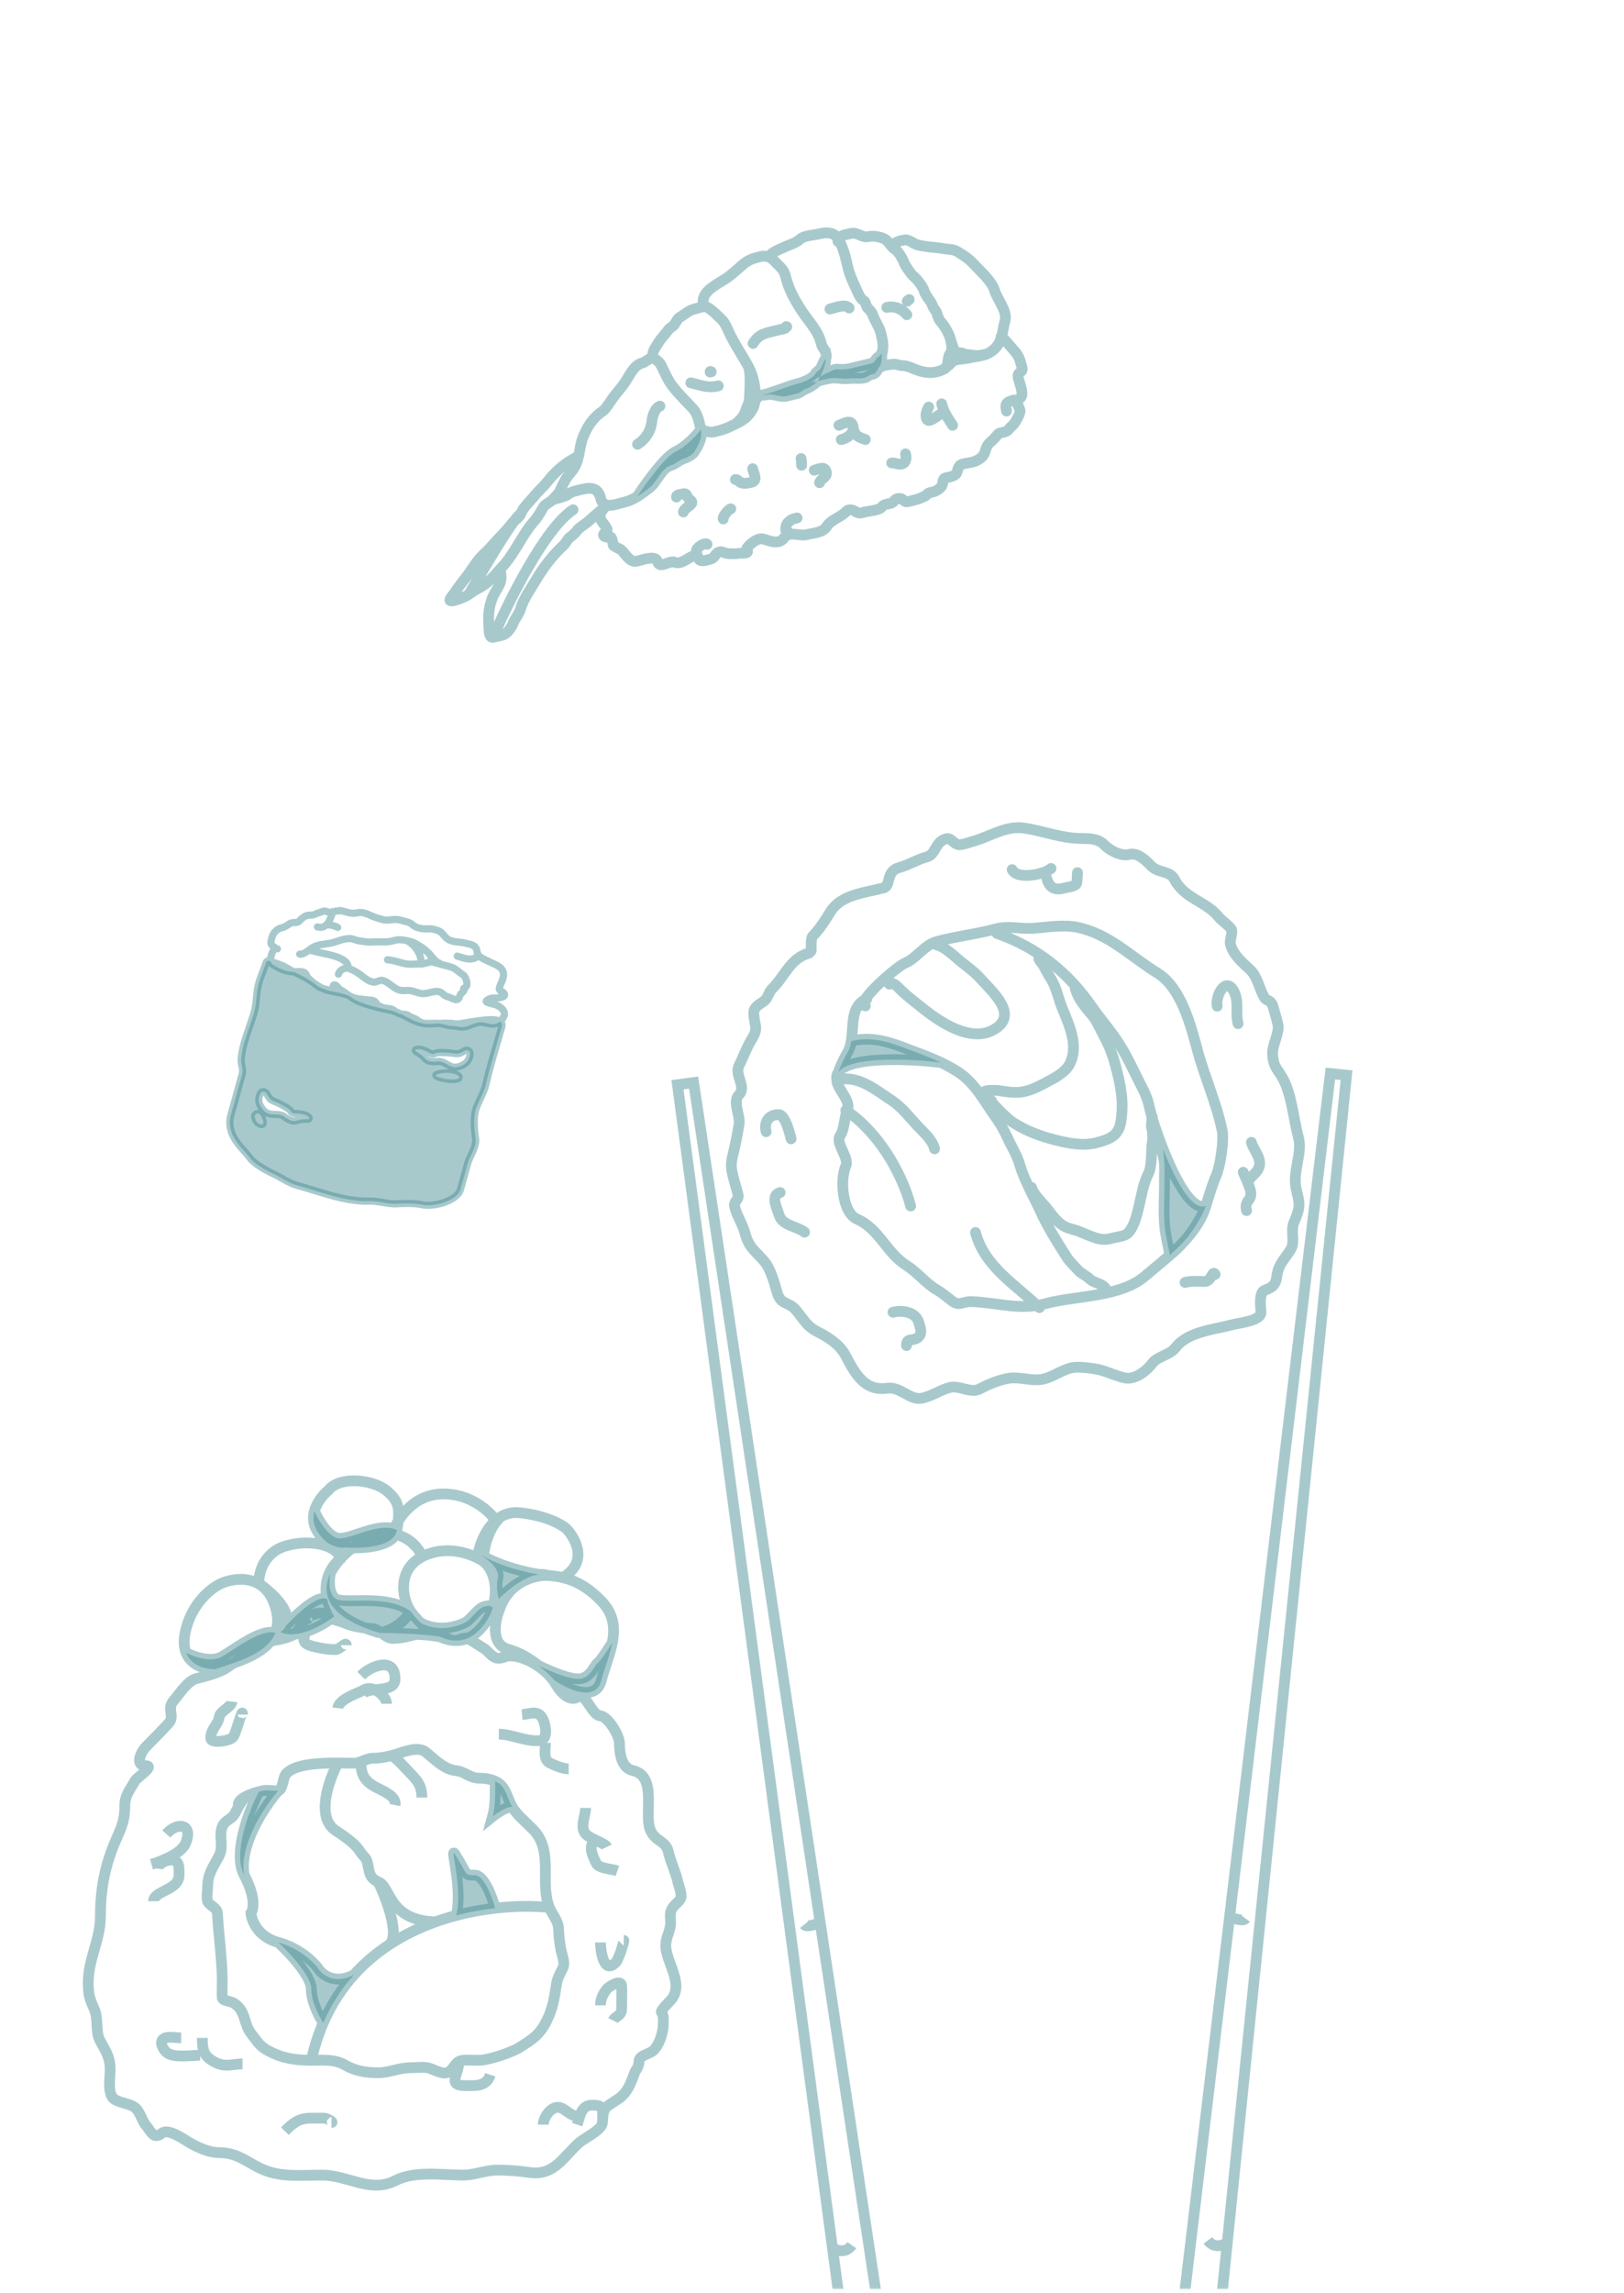 <svg width="452" height="638" viewBox="0 0 452 638" fill="none" xmlns="http://www.w3.org/2000/svg">
<g clip-path="url(#clip0_2_5)">
<mask id="mask0_2_5" style="mask-type:luminance" maskUnits="userSpaceOnUse" x="0" y="0" width="452" height="638">
<path d="M451.558 0.04H0.558V637.04H451.558V0.04Z" fill="white"/>
</mask>
<g mask="url(#mask0_2_5)">
<path d="M142.57 502.817C140.982 499.973 140.824 497.006 137.822 495.64C137.822 498.879 137.93 502.55 137.122 505.446C138.31 504.487 141.063 502.618 142.57 502.817Z" fill="#418A91" fill-opacity="0.46"/>
<path d="M137.822 530.963C136.998 527.902 134.714 521.781 132.177 521.781C129.005 521.781 130.361 521.781 126.593 515.889C125.128 513.598 128.87 525.45 126.971 532.988C130.671 532.015 134.333 531.362 137.822 530.963Z" fill="#418A91" fill-opacity="0.46"/>
<path d="M77.46 498.264C76.03 498.436 74.462 497.981 73.052 498.302C72.782 498.364 72.433 498.449 72.034 498.556C69.322 503.769 64.71 515.711 67.965 521.781C66.458 513.365 73.667 502.596 77.46 498.264Z" fill="#418A91" fill-opacity="0.46"/>
<path d="M88.435 547.582C87.158 545.858 83.175 542.028 77.46 540.494C80.525 543.311 86.654 549.851 86.654 553.473C86.654 557.095 88.874 561.243 89.984 562.864C92.227 557.683 95.131 553.276 98.486 549.542C93.06 552.327 89.525 549.396 88.435 547.582Z" fill="#418A91" fill-opacity="0.46"/>
<path d="M134.036 452.879C135.662 450.981 136.646 449.122 137.154 447.352C136.605 446.848 136.142 446.581 134.481 447.145C133.222 447.573 131.157 450.272 130.007 451.183C127.858 452.478 122.263 454.369 117.08 451.568C118.674 453.12 120.597 454.591 122.671 455.519C126.312 457.148 130.42 457.102 134.036 452.879Z" fill="#418A91" fill-opacity="0.46"/>
<path d="M117.08 451.568C115.966 450.483 115.012 449.358 114.279 448.352C113.409 449.974 110.469 453.449 105.676 454.369C110.093 454.427 119.675 454.737 122.671 455.519C120.597 454.591 118.674 453.12 117.08 451.568Z" fill="#418A91" fill-opacity="0.46"/>
<path d="M105.676 454.369C110.469 453.449 113.409 449.974 114.279 448.352C108.134 443.825 97.611 446.087 94.154 445.167C91.389 444.431 91.518 439.952 91.928 437.805C89.215 443.498 91.18 450.136 105.676 454.369Z" fill="#418A91" fill-opacity="0.46"/>
<path d="M51.787 459.89C53.237 463.562 57.321 464.546 59.818 464.491C66.043 462.419 74.344 460.218 76.639 454.35C72.491 453.18 65.347 458.97 61.66 461.04C58.711 462.696 53.849 460.963 51.787 459.89Z" fill="#418A91" fill-opacity="0.46"/>
<path d="M78.022 454.139C82.816 456.347 90.005 452.145 93.001 449.768C91.985 448.051 91.359 446.436 91.026 444.937C88.555 443.669 83.028 448.675 79.535 452.441C79.184 453.217 78.612 453.785 78.022 454.139Z" fill="#418A91" fill-opacity="0.46"/>
<path d="M88.128 425.76C90.709 430.361 94.58 430.898 96.193 430.591C100.648 430.974 109.743 430.545 110.481 425.76C105.872 423.459 98.728 427.831 94.81 428.061C91.676 428.245 88.636 423.076 87.508 420.469C87.062 422.123 87.111 423.947 88.128 425.76Z" fill="#418A91" fill-opacity="0.46"/>
<path d="M154.388 467.605C158.045 470.118 165.753 473.652 167.325 467.682C168.253 464.161 169.751 460.581 170.426 457.077C169.381 458.766 167.098 462.265 166.321 462.759C165.348 463.376 164.339 467.451 160.433 467.149C157.308 466.907 152.081 464.565 149.858 463.424C151.839 464.971 153.458 466.559 154.388 467.605Z" fill="#418A91" fill-opacity="0.46"/>
<path d="M133.603 432.571C135.749 433.885 139.107 436.581 138.584 438.925C138.017 441.466 138.499 443.995 138.811 444.942C141.113 442.558 146.08 438.471 150.167 438.109C146.032 437.482 139.314 435.857 133.603 432.571Z" fill="#418A91" fill-opacity="0.46"/>
<path d="M86.277 450.335C86.012 450.335 85.773 450.378 85.555 450.455M85.555 450.455C84.002 451.007 83.503 453.323 82.208 454.503C80.991 455.61 77.076 456.399 75.425 456.587C70.022 457.202 66.102 462.837 61.522 464.922C59.547 465.821 56.871 466.559 54.739 467.045C52.256 467.61 49.845 471.473 48.296 473.258C46.315 475.541 48.754 477.542 46.94 479.509C44.835 481.792 42.587 484.044 40.534 486.147C39.088 487.628 37.569 491.318 40.497 491.318C43.29 491.318 38.064 494.622 37.595 495.486C36.291 497.89 34.732 499.508 34.732 502.432C34.732 506.422 33.946 508.193 32.371 511.74L32.358 511.771C29.271 518.725 27.949 525.557 27.949 533.149C27.949 539.818 24.558 545.077 24.558 551.711C24.558 555.396 25.041 556.348 26.254 559.082C27.448 561.773 26.502 565.217 27.799 567.726C29.287 570.606 30.662 572.183 30.662 575.907C30.662 578.08 29.859 582.561 31.68 584.011C33.024 585.082 35.525 585.235 37.105 586.134C39.018 587.222 39.351 589.98 40.685 591.498C41.96 592.949 42.736 595.482 45.056 593.582C46.834 592.125 51.307 595.366 52.742 596.206C54.984 597.517 58.264 598.984 60.843 598.984C65.725 598.984 67.862 601.015 72.034 603.152C77.614 606.009 83.324 605.236 89.63 605.236C96.784 605.236 103.068 610.336 110.014 606.779C115.501 603.97 122.979 605.236 128.967 605.236C132.137 605.236 135.14 603.847 138.462 603.847C141.595 603.847 144.33 604.066 147.317 604.503C154.102 605.495 156.603 600.443 161.032 596.36C162.509 594.999 167.551 592.724 167.664 590.649C167.901 586.28 168.226 586.57 172.034 584.088C174.459 582.509 175.508 579.881 176.481 577.142C176.996 575.69 177.837 575.314 177.837 573.631C177.837 571.866 180.841 571.596 181.906 570.505C183.703 568.664 184.619 565.389 184.619 562.864C184.619 561.662 184.732 560.868 184.092 559.931C183.744 559.422 186.559 556.787 186.955 556.265C190.395 551.736 185.193 545.796 185.298 541.176C185.346 539.034 186.577 537.271 186.654 535.233C186.695 534.14 186.363 532.625 186.805 531.606C187.423 530.182 188.353 529.753 189.216 528.673C190.143 527.513 188.921 524.861 188.651 523.618C188.045 520.825 186.623 518.093 186.013 515.282C185.35 512.222 182.525 512.508 181.077 509.378C179.027 504.944 183.168 494.268 176.142 492.668C172.904 491.932 172.411 487.777 172.411 485.066C172.411 482.872 169.216 477.552 166.985 477.425C164.879 477.306 162.667 470.683 161.032 472.023C158.744 473.898 155.914 470.818 154.777 468.781C152.446 464.603 146.416 460.754 141.891 460.754C140.491 460.754 139.399 461.8 137.972 461.295C136.661 460.83 135.677 459.225 134.431 458.516C133.056 457.734 131.816 456.752 130.361 456.046C128.936 455.355 127.861 456.51 126.593 456.51C124.679 456.51 123.175 454.503 121.168 454.503C119.871 454.503 118.381 454.303 117.098 454.541C114.366 455.05 112.154 455.892 109.336 455.892C107.128 455.892 105.579 453.114 103.232 453.114C101.466 453.114 97.936 452.521 96.186 451.724C94.404 450.913 92.004 450.721 90.648 449.332C89.471 448.126 86.125 449.428 85.555 450.455ZM85.555 450.455C85.439 450.666 85.439 450.866 85.599 451.03M67.965 500.348C67.406 500.992 66.883 501.846 66.399 502.713M66.399 502.713C65.989 503.447 65.606 504.19 65.252 504.824C64.514 506.148 62.753 506.47 62.012 507.989C60.637 510.805 62.523 513.576 60.844 516.671C59.267 519.579 57.792 521.556 57.792 525.007C57.792 525.986 57.337 528.592 57.943 529.367C58.682 530.315 60.436 531.03 60.505 532.3C60.842 538.525 61.861 545.394 61.861 551.402C61.861 552.899 61.775 554.424 61.861 555.917C61.906 556.698 64.237 556.889 64.951 557.307C68.484 559.374 67.757 563.117 69.849 565.797C72.214 568.823 72.388 569.662 76.104 571.354C79.48 572.89 82.846 573.283 86.654 573.283M66.399 502.713C66.448 502.848 66.517 502.986 66.609 503.126M66.399 502.713C65.635 500.626 69.682 499.193 72.034 498.556M86.654 573.283C90.116 573.283 93.148 572.916 96.149 574.672C98.938 576.304 102.095 576.756 105.267 576.756C108.361 576.756 110.931 575.367 114.235 575.367C115.762 575.367 117.673 575.065 119.171 575.405C120.61 575.733 123.098 577.361 124.597 576.679C126.541 575.794 126.485 573.426 129.005 573.283C130.651 573.189 131.767 573.283 133.414 573.283C135.938 573.283 142.435 571.082 144.454 569.81C148.205 567.446 150.219 566.259 152.216 562.169C153.809 558.905 154.311 556.061 154.816 552.444C155.083 550.524 155.864 549.217 156.662 547.582C157.38 546.112 156.352 543.848 156.097 542.411C155.74 540.402 155.534 538.781 155.456 536.622C155.379 534.483 153.62 532.615 152.894 530.757M86.654 573.283C87.483 569.504 88.609 566.038 89.984 562.864M72.034 498.556C72.433 498.449 72.782 498.364 73.052 498.302C74.462 497.981 76.03 498.436 77.46 498.264M72.034 498.556C69.322 503.769 64.71 515.711 67.965 521.781M152.894 530.757C150.116 523.643 154.25 515.089 148.335 509.03M152.894 530.757C148.72 530.339 143.501 530.314 137.822 530.963M89.984 562.864C88.874 561.243 86.654 557.095 86.654 553.473C86.654 549.851 80.525 543.311 77.46 540.494M89.984 562.864C92.227 557.683 95.131 553.276 98.486 549.542M148.335 509.03C146.753 507.411 143.685 504.816 142.57 502.817M148.335 509.03C151.15 511.914 151.689 515.363 151.78 518.952M137.822 530.963C136.998 527.902 134.714 521.781 132.177 521.781C129.005 521.781 130.361 521.781 126.593 515.889C125.128 513.598 128.87 525.45 126.971 532.988M137.822 530.963C134.333 531.362 130.671 532.015 126.971 532.988M142.57 502.817C140.982 499.973 140.824 497.006 137.822 495.64M142.57 502.817C141.063 502.618 138.31 504.487 137.122 505.446C137.93 502.55 137.822 498.879 137.822 495.64M137.822 495.64C136.429 495.006 134.94 494.791 133.414 494.791C130.68 494.791 129.412 492.957 126.971 492.707C123.584 492.36 121.072 489.59 118.493 487.536C116.031 485.575 111.456 487.941 108.998 488.501L108.922 488.518C107.177 488.915 105.777 489.234 103.911 489.234C101.88 489.234 100.428 490.623 98.486 490.623C97.384 490.623 95.813 490.576 94.034 490.569M94.034 490.569C88.795 490.548 81.743 490.871 79.495 493.749C78.795 494.645 78.66 498.119 77.46 498.264M94.034 490.569C91.499 495.32 87.833 505.734 93.445 509.378C100.461 513.933 99.57 514.882 101.401 516.671C103.232 518.461 101.613 522.229 105.267 523.618M77.46 498.264C73.667 502.596 66.458 513.365 67.965 521.781M67.965 521.781C71.22 527.85 70.578 531.323 69.849 532.3C70.005 534.393 71.745 538.961 77.46 540.494M100.461 490.473C100.461 493.653 101.416 495.493 104.191 497.072C106.389 498.323 110.462 499.689 109.956 502.281M108.599 488.389C109.853 488.549 112.763 491.959 113.686 492.904L113.691 492.909C116.081 495.357 117.416 496.724 117.416 500.198M85.783 452.36C85.613 453.751 84.604 454.442 84.604 456.284C84.604 457.735 87.304 458.173 88.435 458.43C90.173 458.826 91.591 459 93.445 459C94.504 459 96.392 456.709 96.392 457.793M100.517 466.244C103.175 463.522 109.947 460.838 109.947 467.15C109.947 471.139 103.715 469.292 101.106 471.073M94.034 475.299C94.311 472.745 99.576 471.206 101.401 470.168C103.828 468.787 107.59 471.958 107.59 474.091M64.563 473.488C64.374 475.038 61.216 476.164 61.027 477.714C60.763 479.878 58.524 481.229 58.669 483.75C58.753 485.218 64.337 484.479 65.022 483.147C66.015 481.214 67.51 474.926 67.51 477.11M46.291 510.311C49.379 506.798 53.981 507.532 51.596 513.028C50.111 516.449 42.165 518.763 42.165 518.763M43.934 519.97C44.108 518.368 46.437 517.555 47.765 517.555C50.132 517.555 49.828 520.083 49.828 521.781C49.828 526.014 42.755 526.09 42.755 529.025M50.417 567.056C49.172 567.056 46.812 566.588 45.702 567.19C44.017 568.103 45.551 570.433 46.423 571.147C48.336 572.715 53.349 571.885 55.722 571.885M56.312 567.056C56.312 570.567 56.701 572.218 59.849 573.83C62.847 575.366 64.459 574.3 67.511 574.3M79.299 593.013C81.414 590.847 83.193 589.391 86.372 589.391H90.203C91.034 589.391 92.977 590.598 92.266 590.598M127.63 574.3C127.63 577.145 124.462 580.337 129.399 580.337C132.261 580.337 135.363 580.725 136.472 577.318M167.711 589.995C167.711 586.73 168.205 585.769 164.764 585.769C161.821 585.769 161.448 588.713 160.638 591.202M160.638 588.788C158.511 588.788 157.319 586.493 155.333 586.373C153.317 586.252 151.207 589.193 151.207 591.202M167.122 558.001C167.122 556.22 167.873 554.776 168.89 553.473C169.388 552.836 172.9 550.556 173.016 552.568C173.136 554.663 173.016 556.808 173.016 558.906C173.016 561.073 171.336 560.839 170.658 562.226M167.122 540.494C167.122 542.136 167.832 549.694 171.379 546.061C172.235 545.185 173.863 539.891 173.605 539.891M145.313 477.11C147.869 476.872 149.914 475.638 151.208 478.619C151.868 480.142 152.69 484.203 150.029 484.354C146.044 484.581 142.422 482.543 138.83 482.543M151.798 484.958C151.798 486.822 151.132 489.58 152.976 490.525C154.417 491.262 156.667 492.201 158.281 492.201M162.995 503.067C162.995 505.12 161.321 508.497 162.995 510.311C164.288 511.713 168.335 512.798 168.889 513.933M165.352 512.122C163.624 514.335 165.173 516.689 165.942 518.461C166.557 519.879 170.425 520.092 171.836 520.574M105.267 523.618C108.922 525.007 107.904 534.33 121.168 534.782M105.267 523.618C107.607 528.484 111.477 538.809 108.239 541.176M121.168 534.782C116.733 536.368 112.346 538.462 108.239 541.176M121.168 534.782C123.099 534.091 125.04 533.496 126.971 532.988M108.239 541.176C104.736 543.491 101.436 546.256 98.486 549.542M77.46 540.494C83.175 542.028 87.158 545.858 88.435 547.582C89.525 549.396 93.06 552.327 98.486 549.542M114.279 448.352C111.789 444.698 110.608 436.67 117.538 433.145M114.279 448.352C115.012 449.358 115.966 450.483 117.08 451.568M114.279 448.352C113.409 449.974 110.469 453.449 105.676 454.369M114.279 448.352C108.134 443.825 97.611 446.087 94.154 445.167C91.389 444.431 91.518 439.952 91.928 437.805M117.538 433.145C124.469 429.62 131.76 432.552 134.54 434.459M117.538 433.145C116.689 431.02 113.96 427.369 109.133 426.843M117.08 451.568C122.263 454.369 127.858 452.478 130.007 451.183C131.157 450.272 133.222 447.573 134.481 447.145C136.142 446.581 136.605 446.848 137.154 447.352M117.08 451.568C118.674 453.12 120.597 454.591 122.671 455.519M105.676 454.369C110.093 454.427 119.675 454.737 122.671 455.519M105.676 454.369C91.18 450.136 89.215 443.498 91.928 437.805M91.928 437.805C94.523 432.361 101.395 427.78 105.676 426.993C106.93 426.763 108.081 426.729 109.133 426.843M134.54 434.459C137.229 436.566 138.869 441.375 137.154 447.352M134.54 434.459C134.54 429.022 136.96 424.762 138.17 423.312C136.403 420.628 130.829 415.353 122.671 415.721C114.512 416.089 110.246 423.289 109.133 426.843M137.154 447.352C136.646 449.122 135.662 450.981 134.036 452.879C130.42 457.102 126.312 457.148 122.671 455.519M51.787 459.89C53.237 463.562 57.321 464.546 59.818 464.491C66.043 462.419 74.344 460.218 76.639 454.35M51.787 459.89C51.229 458.478 51.061 456.669 51.522 454.369C53.181 446.087 58.972 441.716 61.66 440.566C65.501 438.894 73.874 437.87 76.639 447.145C77.502 450.039 77.403 452.398 76.639 454.35M51.787 459.89C53.849 460.963 58.711 462.696 61.66 461.04C65.347 458.97 72.491 453.18 76.639 454.35M78.022 454.139C82.816 456.347 90.005 452.145 93.001 449.768C91.985 448.051 91.358 446.436 91.026 444.937M78.022 454.139C78.612 453.785 79.184 453.217 79.535 452.441M78.022 454.139C78.459 453.626 78.971 453.05 79.535 452.441M91.026 444.937C89.789 439.364 92.617 435.405 94.614 433.894C94.614 430.444 87.009 427.913 79.404 430.214C73.32 432.054 71.953 437.882 72.03 440.566C79.708 446.178 80.554 450.187 79.535 452.441M91.026 444.937C88.555 443.669 83.028 448.675 79.535 452.441M110.481 425.76C109.743 430.545 100.648 430.974 96.193 430.591C94.58 430.898 90.709 430.361 88.128 425.76C87.111 423.947 87.062 422.123 87.508 420.469M110.481 425.76C111.402 419.779 111.172 417.708 107.485 414.718C103.798 411.727 94.58 410.611 91.354 414.718C90.05 415.787 88.194 417.926 87.508 420.469M110.481 425.76C105.872 423.459 98.728 427.831 94.81 428.061C91.676 428.245 88.636 423.076 87.508 420.469M152.495 438.385C150.22 438.209 142.032 439.192 139.058 447.729C137.73 450.934 136.391 457.676 141.65 459.005C144.53 459.733 147.46 461.55 149.858 463.424M152.495 438.385C153.54 438.466 154.951 438.575 156.61 438.971M152.495 438.385C151.773 438.113 150.988 438.036 150.167 438.109M152.495 438.385C151.871 438.337 151.082 438.247 150.167 438.109M149.858 463.424C151.839 464.971 153.458 466.559 154.388 467.605C158.045 470.118 165.753 473.652 167.325 467.682C168.253 464.161 169.751 460.581 170.426 457.077M149.858 463.424C152.081 464.565 157.308 466.907 160.433 467.149C164.339 467.451 165.348 463.376 166.321 462.759C167.098 462.265 169.381 458.766 170.426 457.077M156.61 438.971C159.689 439.705 163.619 441.426 167.638 445.786C170.903 449.329 171.18 453.156 170.426 457.077M156.61 438.971C163.778 434.755 160.298 428.169 157.662 425.403C156.367 424.226 151.942 421.684 144.604 420.932C137.267 420.18 133.872 428.178 133.091 432.271M150.167 438.109C146.08 438.471 141.113 442.558 138.811 444.942C138.499 443.995 138.017 441.466 138.584 438.925C139.107 436.581 135.749 433.885 133.603 432.571M150.167 438.109C146.032 437.482 139.314 435.857 133.603 432.571M133.091 432.271C133.261 432.372 133.431 432.472 133.603 432.571M133.091 432.271C133.251 432.36 133.423 432.461 133.603 432.571" stroke="#418A91" stroke-opacity="0.46" stroke-width="3"/>
<path d="M236.932 289.718C236.755 290.82 236.472 291.846 235.969 292.717C235.184 294.076 233.976 296.36 233.339 298.36C236.41 293.88 253.223 294.567 261.961 295.683C258.421 293.996 254.66 292.695 251.014 291.314C246.397 289.566 241.718 288.436 236.932 289.718Z" fill="#418A91" fill-opacity="0.46"/>
<path d="M325.623 349.233C327.086 347.928 328.516 346.564 329.83 345.122C332.992 341.388 334.951 337.44 335.662 335.485C331.843 337.268 327.11 328.33 323.738 319.825L323.967 322.785C324.269 324.635 324.075 326.681 324.094 328.555C324.136 332.803 323.795 337.019 324.178 341.291C324.399 343.756 325.623 349.233 325.623 349.233Z" fill="#418A91" fill-opacity="0.46"/>
<path d="M225.198 265.212C225.136 265.228 225.075 265.245 225.014 265.263M225.014 265.263C224.77 265.333 224.534 265.411 224.307 265.496M225.014 265.263C225.455 265.051 225.892 264.693 225.813 264.147C225.708 263.432 225.724 260.93 226.22 260.439C228.135 258.542 229.68 256.069 231.124 253.727C234.131 248.849 240.797 248.436 245.989 247.044C247.985 246.51 246.472 242.416 250.325 241.384C252.921 240.688 255.302 239.151 258.08 238.406C260.445 237.772 260.308 234.013 263.481 233.36C264.781 233.092 265.569 235.11 267.083 235.044C268.319 234.991 269.684 234.397 270.876 234.078C275.523 232.833 279.919 229.605 285.207 230.438C290.898 231.334 295.212 233.221 300.783 233.312C302.984 233.348 305.624 233.228 307.363 235.098C308.748 236.587 312.075 238.334 314.182 237.77C316.609 237.119 318.751 239.28 320.401 240.944L320.446 240.99C322.44 243 325.573 242.174 326.895 244.71C329.679 250.049 335.608 250.81 339.056 254.998C340.215 256.406 341.584 257.113 342.629 258.439C343.3 259.292 342.209 261.485 342.44 262.589C343.069 265.592 345.852 267.867 348 269.897C350.018 271.803 350.482 275.184 351.901 277.549C352.647 278.793 353.747 277.905 354.434 280.469C354.849 282.017 355.356 283.565 355.684 285.133C356.149 287.359 354.087 290.819 354.189 293.181C354.335 296.592 355.223 297.021 356.841 299.718C359.454 304.076 360.057 311.536 361.374 316.449C362.644 321.19 359.463 326.117 360.885 331.426C361.951 335.404 361.745 336.348 360.128 340.176C359.132 342.535 360.508 345.457 359.302 347.545C358.218 349.42 356.926 350.597 355.99 352.732C354.768 355.517 356.188 357.613 352.062 358.982C350.277 359.575 350.898 363.727 350.958 365.127C351.062 367.541 344.813 368.123 342.942 368.624C337.657 370.04 330.545 370.532 327.111 375.066C325.684 376.95 322.059 377.525 320.782 379.261C319.357 381.196 316.656 383.397 314.067 383.509C312.191 383.59 308.003 381.543 305.765 381.085C303.88 380.7 300.127 380.174 298.233 380.604C294.974 381.344 292.35 383.789 288.972 383.935C286.125 384.059 283.167 383.008 280.329 383.602C277.395 384.216 275.096 385.212 272.561 386.533C270.176 387.776 266.989 385.377 264.339 386.087C261.514 386.844 259.422 388.462 256.583 389.065C253.306 389.761 250.637 385.724 246.833 386.279C240.637 387.182 237.911 382.122 235.35 377.209C233.718 374.08 230.445 372.051 227.516 370.561C224.565 369.059 223.771 367.238 221.699 364.721C219.357 361.875 217.3 363.425 216.22 359.392C215.592 357.047 214.423 353.101 212.944 351.272C210.426 348.16 208.514 347.433 207.408 343.308C206.638 340.431 204.974 338.195 204.431 335.558C204.197 334.418 205.671 333.729 205.437 332.589C205.175 331.32 204.76 330.063 204.424 328.812C203.674 326.012 203.208 324.458 203.885 321.758C204.639 318.752 205.269 315.546 205.715 312.72C206.065 310.505 203.83 306.443 205.651 304.64C207.867 302.445 204.357 299.17 205.68 296.534C206.865 294.173 207.732 291.601 209.145 289.308C211.418 285.622 209.745 285.572 209.813 281.531C209.833 280.282 211.566 279.309 212.415 278.734C213.91 277.723 213.784 276.248 214.863 275.179C218.354 271.721 219.771 267.192 224.307 265.496M225.014 265.263C224.738 265.395 224.461 265.47 224.307 265.496M224.307 265.496C224.149 265.524 224.121 265.501 224.358 265.437M241.232 278.011C241.061 278.077 240.898 278.149 240.742 278.226M240.742 278.226C235.698 280.724 238.394 288.521 235.969 292.717M240.742 278.226C242.574 275.099 250.009 268.724 252.033 267.919C254.972 266.749 257.314 262.905 260.794 261.972C266.229 260.516 271.755 259.935 277.213 258.472C280.818 257.506 284.136 258.592 287.769 258.293C291.513 257.985 296.047 257.252 299.8 258.019C308.705 259.839 314.593 266.12 322.114 270.734C328.721 274.788 331.414 285.281 333.278 292.236C335.28 299.709 338.52 306.741 340.141 314.49C340.73 317.306 339.661 324.35 338.511 327.074C337.33 329.871 336.48 332.714 335.662 335.485M240.742 278.226C240.209 279.138 240.151 279.773 240.842 279.915M235.969 292.717C236.472 291.846 236.755 290.82 236.932 289.718C241.718 288.436 246.397 289.566 251.014 291.314C254.66 292.695 258.421 293.996 261.961 295.683M235.969 292.717C235.184 294.076 233.976 296.36 233.339 298.36M335.662 335.485C331.843 337.268 327.11 328.33 323.738 319.825M335.662 335.485C334.951 337.44 332.992 341.388 329.83 345.122M335.662 335.485C334.598 339.09 332.441 342.258 329.83 345.122M261.961 295.683C263.607 296.468 265.205 297.335 266.722 298.334C271.448 301.444 274.054 306.61 277.269 311.083C278.513 312.814 279.612 314.833 280.497 316.778C281.556 319.104 283.058 321.441 283.767 323.897C285.114 328.565 287.765 333.009 289.776 337.428C291.76 341.788 294.289 345.656 296.796 349.649C297.703 351.095 298.888 352.118 300.009 353.381C300.96 354.453 302.322 354.924 303.313 355.898C304.465 357.032 306.758 357.089 307.672 358.473M261.961 295.683C253.223 294.567 236.41 293.88 233.339 298.36M233.339 298.36C232.913 298.981 232.751 299.702 232.912 300.534M233.339 298.36C233.085 299.155 232.922 299.905 232.912 300.534M232.912 300.534C232.871 302.969 237.015 306.223 235.818 308.953C235 310.817 235.023 314.384 233.849 315.979C232.356 318.007 236.409 322.142 235.441 324.35C233.657 328.42 234.52 337.465 238.525 339.219C244.766 341.951 246.588 348.533 252.406 352.195C255.429 354.097 257.705 357.144 260.638 358.836C262.196 359.735 263.621 360.97 265.051 362.053C267.023 363.544 267.904 362.136 270.292 362.198C277.489 362.386 283.649 364.717 290.951 362.761C299.625 360.437 311.709 361.016 318.622 355.146C322.175 352.13 326.395 348.889 329.83 345.122M232.912 300.534C238.673 298.991 243.478 303.11 248.155 306.188C251.016 308.071 253.048 310.786 255.33 313.253C257.172 315.244 259.404 317 260.12 319.674M329.83 345.122C328.516 346.564 327.086 347.928 325.623 349.233M329.83 345.122C328.607 346.567 327.203 347.98 325.623 349.233M323.738 319.825C322.494 316.689 321.436 313.61 320.677 311.151M323.738 319.825L323.967 322.785M277.468 259.728C288.616 263.61 297.206 270.5 303.857 280.066C306.298 283.577 309.209 286.841 311.512 290.491C313.86 294.212 315.549 298.058 317.548 301.936C319.774 306.253 319.459 306.604 320.677 311.151M320.677 311.151C321.291 313.443 323.584 320.441 323.967 322.785M320.677 311.151C320.856 309.649 320.364 313.082 320.49 313.552C320.849 314.891 320.96 316.391 320.73 317.774C320.291 320.41 320.787 324.261 319.574 326.658C318.183 329.405 317.717 332.685 317 335.645C316.401 338.115 315.746 341.204 313.954 343.098C313.113 343.987 311.095 344.141 309.949 344.448C308.34 344.879 306.98 345.084 305.34 344.577C303.678 344.063 302.103 343.391 300.489 342.711C299.084 342.119 297.469 341.951 296.127 341.176C293.838 339.856 292.569 337.628 290.942 335.713C289.7 334.251 287.569 332.19 287.085 330.385M323.967 322.785C324.269 324.635 324.075 326.681 324.094 328.555C324.136 332.803 323.795 337.019 324.178 341.291C324.399 343.756 325.623 349.233 325.623 349.233M260.609 262.885C262.671 263.4 264.82 265.316 266.398 266.702C268.474 268.525 270.983 270.146 272.81 272.205C276.167 275.989 283.747 282.393 276.62 286.495C270.097 290.249 261.455 284.307 256.503 280.317C254.38 278.606 252.195 276.98 250.264 275.032C249.714 274.478 249.141 273.856 248.362 273.652C247.532 273.434 246.315 272.477 247.55 273.869M299.26 274.985C300.069 278.004 302.024 280.217 304.013 282.557C305.353 284.134 306.266 286.527 307.265 288.34C308.672 290.893 309.671 293.508 310.425 296.321C311.886 301.773 312.894 306.602 311.944 312.227C311.298 316.052 308.858 316.985 305.321 317.933C301.494 318.959 297.673 318.184 293.902 317.25C289.497 316.159 285.828 314.768 282.05 312.411C279.639 310.907 273.876 304.517 276.012 306.392M289.138 266.777C289.453 267.634 290.139 268.145 290.543 268.92L290.544 268.922C291.111 270.011 291.681 271.104 292.354 272.122C294.059 274.704 294.509 277.782 295.665 280.577C297.719 285.542 300.419 291.403 297.493 296.466C296.63 297.96 294.385 299.494 292.859 300.289C290.157 301.698 287.464 303.398 284.388 303.85C282.205 304.17 280.017 303.787 277.934 303.459C277.16 303.337 276.296 303.428 275.49 303.407C275.009 303.394 273.326 303.666 274.712 303.831M235.408 308.962C244.049 314.648 250.833 325.769 253.462 335.582M271.496 342.948C274.068 352.549 282.753 357.525 289.304 363.855M213.231 314.904C212.551 312.366 213.865 310.101 216.739 310.148C218.58 310.178 219.83 315.557 220.188 316.892M217.126 331.836C214.359 332.578 216.188 336.041 216.933 338.308C217.816 340.999 221.964 341.309 223.932 342.852M248.537 365.149C251.094 364.464 254.935 365.051 255.735 368.035C256.107 369.422 256.845 370.964 255.544 372.117C254.138 373.363 252.265 372.069 252.304 374.412M281.705 241.987C283.148 244.906 290.676 243.301 292.536 241.653M291.38 244.531C292.023 246.932 293.537 247.805 295.939 247.161C296.921 246.898 298.743 246.767 299.5 246.064C299.968 245.63 299.756 242.227 299.932 242.881M338.781 279.979C338.183 277.122 341.168 271.527 343.42 275.847C344.948 278.778 343.763 281.788 344.582 284.845M348.294 317.876C348.823 319.848 350.998 322.034 350.526 324.34C350.072 326.555 347.783 327.281 347.426 329.022M346.024 326.188C346.651 327.729 347.488 329.254 347.988 331.118C348.835 334.281 346.126 333.76 346.954 336.852M329.827 356.849C331.52 356.396 333.31 356.53 335.041 356.594C337.35 356.678 337.35 353.286 338.219 354.601" stroke="#418A91" stroke-opacity="0.46" stroke-width="3" stroke-linecap="round"/>
<path d="M244.846 101.91C245.583 100.959 245.297 99.378 245.482 98.203C245.246 98.575 244.777 99.121 244.525 99.264C243.815 99.666 243.454 100.895 242.616 101.098L236.536 102.569C235.728 102.765 234.215 102.893 233.358 102.737C232.219 102.53 231.171 103.473 230.218 103.76C229.467 103.987 228.908 104.489 228.301 104.812C228.131 105.126 227.944 105.448 227.736 105.789C227.68 105.881 227.608 105.977 227.523 106.076C228.667 105.779 229.891 105.47 230.925 105.28C232.728 104.948 234.506 105.565 236.355 105.318C237.859 105.117 240.265 105.681 241.612 104.647C242.273 104.139 243.321 104.212 243.803 103.59C244.036 103.289 244.239 102.907 244.44 102.551C244.573 102.315 244.705 102.091 244.846 101.91Z" fill="#418A91" fill-opacity="0.46"/>
<path d="M225.485 106.597C226.37 106.382 226.805 105.326 227.813 105.019C227.981 104.967 228.143 104.895 228.301 104.812C228.912 103.679 229.298 102.649 229.671 101.188C229.778 100.77 229.816 100.372 229.806 99.989C229.805 99.934 229.802 99.88 229.799 99.826C229.384 100.176 228.791 101.722 228.514 102.313C228.164 103.061 227.233 103.351 226.903 104.056C226.38 105.172 223.58 106.381 222.451 106.655C219.177 107.447 215.592 109.11 212.157 109.941H212.163C212.253 109.937 212.343 109.937 212.435 109.938H212.482C212.516 109.939 212.551 109.939 212.586 109.939C212.832 109.94 213.097 109.933 213.402 109.859C215.253 109.411 217.062 110.664 218.908 110.217L221.948 109.481C222.817 109.271 223.459 108.486 224.194 108.262C225.07 107.994 226.785 106.936 227.523 106.076C226.786 106.266 226.082 106.452 225.485 106.597Z" fill="#418A91" fill-opacity="0.46"/>
<path d="M193.144 125.845C194.358 124.077 195.606 121.708 195.08 119.535C194.001 120.977 191.093 124.218 188.088 125.641C185.083 127.065 179.7 134.59 177.384 138.174C178.574 137.44 179.683 136.559 180.858 135.656C182.833 134.139 184.066 130.256 186.727 129.502C188.077 129.12 188.964 128.02 190.265 127.632C191.143 127.37 192.604 126.633 193.144 125.845Z" fill="#418A91" fill-opacity="0.46"/>
<path d="M249.028 68.101C248.928 67.226 250.961 66.956 251.593 66.803C252.953 66.474 254.017 67.753 255.296 68.105C257.647 68.753 260.242 68.751 262.673 69.193C264.021 69.439 265.285 69.286 266.508 70.031C268.175 71.046 269.68 72.016 270.988 73.455C272.859 75.514 276.017 78.107 276.873 80.972C277.548 83.234 280.461 86.575 279.721 89.243C278.895 92.224 279.067 95.088 276.583 97.272C274.398 99.193 272.381 98.965 269.858 99.576C268.58 99.885 267.264 99.865 265.94 100.186C264.776 100.468 264.321 101.761 263.491 101.962M233.225 67.192C232.832 65.57 235.822 65.211 236.916 64.946C238.587 64.542 240.024 66.222 241.54 65.856C242.894 65.528 244.819 65.855 246.086 66.446C247.335 67.028 248.061 68.897 249.177 69.417C249.916 69.762 251.322 72.164 251.545 72.901C251.806 73.768 253.612 76.38 254.281 76.898C255.247 77.644 256.858 79.762 257.23 80.993C257.701 82.556 259.146 83.678 259.592 85.155C259.822 85.916 260.579 86.432 260.773 87.236C260.942 87.935 261.347 88.988 261.833 89.515C262.861 90.629 264.183 92.925 264.51 94.277L264.516 94.3C264.838 95.634 265.26 97.375 264.356 98.54C263.638 99.467 264.121 101.917 262.945 102.583C259.776 104.377 256.645 103.729 253.494 102.259C253 102.029 251.819 101.723 251.24 101.734C250.348 101.751 249.481 101.227 248.604 101.339C246.827 101.566 245.741 101.556 244.44 102.551M244.44 102.551C244.361 102.611 244.281 102.675 244.201 102.743M244.44 102.551C244.239 102.907 244.036 103.289 243.803 103.59C243.321 104.212 242.273 104.139 241.612 104.647C240.265 105.681 237.859 105.117 236.355 105.318C234.506 105.565 232.728 104.948 230.925 105.28C229.891 105.47 228.667 105.779 227.523 106.076M244.44 102.551C244.573 102.315 244.705 102.091 244.846 101.91C245.583 100.959 245.297 99.378 245.482 98.203M264.711 95.148C264.491 94.238 265.173 96.556 265.586 97.397C266.194 98.636 267.407 97.812 268.23 98.448C268.451 98.619 270.561 98.787 271.044 98.875C272.273 99.099 273.479 98.776 274.684 98.484M214.266 71.442C214.145 70.374 217.448 69.188 218.204 68.817C219.746 68.062 221.444 67.703 222.729 66.52C223.77 65.563 226.6 65.414 227.971 65.082C229.517 64.708 231.715 64.466 232.844 65.931C234.72 68.367 235.321 71.656 236.078 74.785C236.406 76.138 237.207 78.095 237.86 79.425C238.385 80.495 239.269 83.158 240.439 83.704C241.018 83.974 241.024 85.357 241.514 85.736C241.897 86.031 242.745 87.05 242.884 87.508C243.436 89.314 244.702 90.82 245.158 92.705C245.571 94.41 246.032 96.134 245.557 97.85M245.557 97.85C245.682 97.819 245.624 97.98 245.482 98.203M245.557 97.85C245.525 97.962 245.501 98.081 245.482 98.203M245.482 98.203C245.246 98.575 244.777 99.121 244.525 99.264C243.815 99.666 243.454 100.895 242.616 101.098L236.536 102.569C235.728 102.765 234.215 102.893 233.358 102.737C232.219 102.53 231.171 103.473 230.218 103.76C229.467 103.987 228.908 104.489 228.301 104.812M195.795 84.704C194.866 80.865 200.293 78.892 202.741 77.012C204.103 75.966 205.341 74.875 206.68 73.692C208.208 72.342 209.53 71.912 211.551 71.423C213.199 71.025 214.473 71.424 215.684 72.79C216.923 74.189 218.127 74.8 218.615 76.814C219.5 80.47 221.035 83.217 223.02 86.305C225.027 89.427 227.682 91.879 228.606 95.697C228.965 97.184 230.384 97.653 229.806 99.989M229.806 99.989C229.805 99.934 229.802 99.88 229.799 99.826C229.384 100.176 228.791 101.722 228.514 102.313C228.164 103.061 227.233 103.351 226.903 104.056C226.38 105.172 223.58 106.381 222.451 106.655C219.177 107.447 215.592 109.11 212.157 109.941M229.806 99.989C229.816 100.372 229.778 100.77 229.671 101.188C229.298 102.649 228.912 103.679 228.301 104.812M209.783 113.102C209.746 112.196 210.329 111.087 211.019 110.436C211.438 110.041 211.792 109.957 212.163 109.941M212.163 109.941C212.161 109.941 212.159 109.941 212.157 109.941M212.163 109.941H212.157M212.163 109.941C212.253 109.937 212.343 109.937 212.435 109.938M181.706 99.273C181.381 97.93 182.618 96.395 183.272 95.325C184.054 94.046 185.123 93.066 185.997 91.81C186.446 91.165 187.344 90.895 187.784 90.175C188.056 89.731 188.66 88.615 189.081 88.377C190.485 87.582 191.619 86.391 193.23 86.002C194.505 85.693 195.974 84.965 197.118 85.662C198.397 86.44 199.454 87.645 200.537 88.591C201.913 89.792 202.494 91.661 203.256 93.211C203.986 94.698 204.852 96.079 205.674 97.529C207.202 100.22 208.897 102.446 209.643 105.528C210.272 108.126 210.747 111.436 209.385 113.95C207.852 116.781 205.602 117.514 202.874 118.851C201.523 119.513 200.132 119.834 198.627 120.198C197.379 120.5 195.08 119.535 195.08 119.535M195.08 119.535C194.57 117.427 194.289 115.261 192.811 113.66C190.89 111.578 188.864 109.658 187.143 107.424C185.92 105.837 184.853 103.371 183.982 101.596C183.536 100.688 182.213 99.488 181.144 99.746C180.278 99.956 179.604 100.796 178.738 101.005C176.537 101.538 175.296 104.284 174.138 106.101C173.141 107.663 171.814 109.089 170.7 110.559C169.865 111.66 168.706 113.785 167.594 114.522C164.989 116.25 163.339 118.904 162.244 121.734C161.128 124.621 161.416 127.547 159.741 130.286C159.073 131.379 158.112 132.256 157.436 133.361C156.912 134.219 155.615 137.033 155.615 137.033C155.615 137.033 154.508 138.334 153.869 138.996M195.08 119.535C195.606 121.708 194.358 124.077 193.144 125.845C192.604 126.633 191.143 127.37 190.265 127.632C188.964 128.02 188.077 129.12 186.727 129.502C184.066 130.256 182.833 134.139 180.858 135.656C179.683 136.559 178.574 137.44 177.384 138.174M195.08 119.535C194.001 120.977 191.093 124.218 188.088 125.641C185.083 127.065 179.7 134.59 177.384 138.174M153.869 138.996C153.053 139.193 157.348 138.215 157.966 137.647C158.882 136.804 160.64 136.493 161.85 136.2C164.653 135.521 166.485 135.754 167.198 138.7C167.951 141.814 171.323 140.331 173.719 139.751C175.092 139.419 176.273 138.86 177.384 138.174M153.869 138.996C153.238 139.65 151.713 140.342 151.307 141.006C150.473 142.369 149.827 143.722 148.738 144.934C145.4 148.649 143.473 153.604 140.131 157.348C138.692 158.961 137.342 160.543 135.738 161.981C134.207 163.352 132.342 163.967 130.775 165.192C129.741 166 127.671 166.788 126.381 167.101C123.978 167.682 125.908 165.915 126.729 164.65C127.685 163.178 128.866 161.734 129.935 160.323C131.415 158.371 132.752 155.927 134.57 154.28C136.509 152.524 138.185 150.367 140.024 148.508C140.886 147.636 141.747 146.571 142.522 145.612C143.142 144.845 144.636 143.903 144.938 142.998M208.423 102.273C209.006 104.681 208.685 108.452 208.585 110.875C208.522 112.394 207.809 113.199 207.42 114.538C206.996 115.999 205.864 116.849 204.915 117.876M144.938 142.998C145.528 141.229 147.702 139.298 148.865 137.84C149.858 136.595 151.083 135.615 152.087 134.355C153.902 132.08 155.934 129.968 158.401 128.423C159.566 127.694 160.647 127.06 161.014 126.971M144.938 142.998C143.164 143.788 134.731 158.017 130.736 165.032M139.309 159.238C140.077 162.414 138.034 163.804 136.998 166.485C135.789 169.611 135.93 172.071 136.118 175.35L136.119 175.376C136.165 176.163 136.322 177.543 137.249 177.319M137.249 177.319C138.225 177.082 139.388 176.966 140.302 176.561C141.291 176.123 142.39 174.525 142.77 173.54C143.342 172.062 144.42 170.965 144.888 169.383C145.705 166.628 147.772 163.782 149.22 161.31C151.182 157.962 153.942 154.376 156.793 151.775C157.501 151.129 157.881 150.07 158.634 149.507C159.334 148.985 160.044 148.379 160.561 147.67C161.261 146.709 162.887 145.877 163.816 145.022C165.618 143.364 169.003 140.562 169.003 140.562C169.003 140.562 167.013 142.139 167.039 143.566C167.073 145.388 168.616 145.958 168.948 147.33C169.169 148.246 167.821 148.274 167.977 148.918C168.141 149.597 169.46 149.452 169.955 149.472C170.38 149.489 170.56 151.286 170.67 151.647C170.798 152.067 172.4 152.635 172.838 152.982C173.985 153.894 175.147 156.532 177.182 156.157C178.309 155.95 182.144 154.474 182.875 155.963C183.296 156.82 183.265 157.39 184.681 157.047C185.359 156.883 187.038 156.106 187.667 156.399C189.544 157.275 191.611 155.031 193.084 154.675C194.788 154.263 193.878 155.31 194.804 155.874C195.557 156.332 196.912 155.777 197.69 155.589C198.968 155.28 198.961 154.226 199.821 153.739C200.796 153.187 201.564 153.927 202.485 154.015C203.488 154.111 204.861 154.138 205.785 153.968C206.316 153.87 207.56 154.031 207.943 153.708C208.281 153.423 207.674 152.788 207.954 152.428C208.829 151.299 210.913 149.538 212.462 149.985C214.298 150.514 216.799 151.717 218.277 149.592C219.574 147.726 222.628 149.215 224.352 148.797C226.407 148.3 229.029 148.257 230.128 146.46C231.289 144.561 233.885 144.039 235.431 142.397C236.241 141.535 237.301 141.804 238.216 142.399C239.168 143.016 239.608 142.738 240.771 142.456C241.887 142.186 244.789 141.991 245.422 141.068C245.93 140.328 247.018 140.268 247.817 140.075C249.217 139.736 248.611 138.595 250.631 138.717C251.285 138.757 251.742 139.757 252.452 139.629C253.257 139.484 254.056 139.241 254.852 139.048C255.844 138.808 256.522 138.453 257.348 138.087C257.925 137.832 258.17 137.231 258.798 137.079C259.33 136.95 259.975 136.886 260.452 136.603C261.23 136.142 261.665 135.958 262.14 135.18C262.599 134.429 262.17 133.22 263.222 132.965C264.228 132.721 266.015 132.552 266.367 131.34C266.626 130.448 266.874 129.376 267.866 129.136C269.69 128.694 271.284 128.753 272.892 127.506C274.377 126.355 273.954 125.508 274.773 124.083C275.378 123.031 276.329 122.572 277.064 121.65C278.086 120.368 277.976 120.603 279.453 120.245C280.776 119.925 280.874 119.054 281.792 118.402C282.457 117.93 284.073 114.918 283.91 114.245C283.694 113.353 283.201 112.716 283.015 111.945C282.805 111.077 283.796 111.163 284.206 110.492C284.925 109.317 283.806 106.817 283.466 105.411C283.168 104.182 283.366 104.08 284.299 103.256C284.805 102.809 284.243 101.624 284.099 101.031C283.631 99.095 282.914 98.281 281.662 96.869C281.213 96.363 279.028 93.69 278.608 93.738M137.249 177.319C141.391 167.638 151.638 146.989 159.489 141.843M183.673 112.998C182.228 113.544 181.546 115.95 181.412 117.339C181.159 119.959 179.599 122.286 177.44 123.635M209.603 95.563C210.862 93.505 212.119 92.926 214.419 92.369L217.122 91.715C217.551 91.611 217.997 91.53 218.42 91.401C218.873 91.262 218.597 90.692 218.982 90.926M230.999 85.989C232.416 85.646 235.295 84.458 236.351 85.708M246.813 85.542C248.95 85.025 250.996 85.93 252.387 87.575M252.495 83.829C252.676 83.57 252.808 83.511 253.058 83.355M192.268 106.522C195.145 107.181 196.942 108.096 199.927 107.373M197.642 103.53C197.611 103.207 197.771 103.409 197.962 103.453M188.279 138.321C188.195 137.578 189.583 137.544 190.138 137.41C191.328 137.122 191.199 138.572 191.942 139.024C193.954 140.25 190.545 141.007 190.207 142.468M204.66 133.434C205.361 133.354 205.664 134.147 206.263 134.327C207.343 134.654 208.131 134.439 209.206 134.179C210.95 133.757 209.814 131.813 209.478 130.422M203.397 141.583C202.604 141.824 200.951 143.979 201.304 144.396M233.503 118.339C234.603 118.003 236.877 116.443 237.379 118.517C237.845 120.442 236.061 121.865 234.149 122.328M237.707 119.872C238.073 121.384 239.505 121.809 240.85 122.3M258.468 113.253C257.962 114.177 257.257 115.857 258.13 116.842C258.746 117.537 260.868 115.691 261.539 115.379M262.089 112.376C262.666 114.756 263.8 116.216 265.129 118.337M248.179 128.817C249.126 128.709 249.855 129.367 250.963 129.099C252.273 128.782 252.29 127.324 252.039 126.288M219.261 147.933C218.196 148.055 218.826 145.91 219.179 145.544C220.11 144.579 220.514 144.441 221.851 144.118M282.28 111.316C280.165 111.827 279.629 112.242 280.147 114.383M193.983 154.37C193.687 153.147 193.638 153.01 194.565 152.157C195.003 151.754 196.385 150.977 196.792 151.458M226.626 130.845C227.585 130.613 229.245 129.722 229.809 130.871C230.733 132.753 228.39 133.078 228.104 134.313M222.962 127.586C223.082 128.218 223.072 128.827 223.097 129.467M227.523 106.076C226.786 106.266 226.082 106.452 225.485 106.597C226.37 106.382 226.805 105.326 227.813 105.019C227.981 104.967 228.143 104.895 228.301 104.812M227.523 106.076C226.785 106.936 225.07 107.994 224.194 108.262C223.459 108.486 222.817 109.271 221.948 109.481L218.908 110.217C217.062 110.664 215.253 109.411 213.402 109.859C213.097 109.933 212.832 109.94 212.586 109.939C212.551 109.939 212.516 109.939 212.482 109.938M227.523 106.076C227.608 105.977 227.68 105.881 227.736 105.789C227.944 105.448 228.131 105.126 228.301 104.812M212.482 109.938C212.466 109.938 212.451 109.938 212.435 109.938M212.482 109.938H212.435" stroke="#418A91" stroke-opacity="0.46" stroke-width="3" stroke-linecap="round"/>
<path fill-rule="evenodd" clip-rule="evenodd" d="M73.155 270.354C72.737 271.439 72.315 272.536 72 273.677C71.641 274.982 71.511 276.312 71.382 277.637C71.253 278.955 71.125 280.268 70.772 281.551C70.402 282.894 69.912 284.314 69.411 285.767C68.359 288.814 67.259 292.003 67.116 294.915C67.091 295.434 67.205 295.993 67.32 296.555C67.475 297.313 67.631 298.075 67.445 298.748L64.271 310.269C63.623 312.62 64.065 314.706 65.213 316.714C65.964 318.028 66.954 319.145 67.929 320.246C68.53 320.924 69.125 321.596 69.656 322.304C70.893 323.953 74.32 325.813 76.185 326.675C76.994 327.049 77.748 327.48 78.502 327.91C79.824 328.665 81.144 329.419 82.754 329.862C84.242 330.272 85.752 330.736 87.276 331.203L87.276 331.204C92.373 332.768 97.629 334.382 102.795 334.214C104.047 334.173 105.288 334.386 106.528 334.598C107.884 334.83 109.24 335.063 110.61 334.963C112.729 334.809 115.583 334.813 117.585 335.248C120.626 335.907 127.275 334.216 128.184 330.917L130.16 323.743C130.362 323.012 130.729 322.235 131.108 321.433C131.835 319.894 132.607 318.258 132.349 316.653C132.025 314.648 131.765 311.09 132.305 309.131C132.629 307.952 133.181 306.782 133.729 305.617C134.342 304.316 134.952 303.021 135.239 301.729C136.007 298.272 137.123 294.454 138.189 290.807H138.19C138.704 289.045 139.208 287.324 139.654 285.702C139.839 285.031 139.665 284.568 139.236 284.261C138.896 284.572 138.456 284.772 137.682 284.923C136.607 285.133 135.435 284.619 134.37 284.494C131.886 284.202 130.082 286.266 127.715 285.707C126.597 285.443 125.461 285.557 124.345 285.249C123.547 285.029 122.82 284.875 122.022 284.787C121.8 284.8 121.579 284.813 121.363 284.826C120.729 284.864 120.126 284.901 119.59 284.916C116.886 284.992 114.809 283.867 112.64 282.692C112.342 282.53 112.043 282.368 111.74 282.208C111.716 282.195 111.693 282.183 111.669 282.171C111.484 282.153 111.306 282.128 111.142 282.082C110.788 281.985 110.488 281.786 110.201 281.569C109.13 281.214 107.952 280.965 106.817 280.725C106.016 280.555 105.238 280.39 104.534 280.197C102.649 279.677 99.278 278.742 97.754 277.497C96.758 276.684 94.765 276.307 93.072 275.987C92.374 275.855 91.728 275.733 91.224 275.594C90.726 275.457 90.237 275.256 89.755 275.014C88.766 274.734 87.975 274.12 87.225 273.46C87.202 273.445 87.18 273.429 87.157 273.414C86.403 272.905 85.659 272.403 84.921 272.013C84.263 271.665 83.63 271.347 83.005 271.033C82.615 270.837 82.228 270.642 81.839 270.443C80.365 270.463 78.73 269.943 77.522 269.304C76.737 268.889 75.519 268.365 75.258 267.493C75.146 267.457 75.04 267.423 74.942 267.392C74.569 267.273 74.176 267.489 74.058 267.861C73.794 268.694 73.476 269.52 73.155 270.354ZM75.852 306.235C75.202 305.976 74.689 305.235 74.323 304.463C73.981 303.741 72.993 303.454 72.58 304.136C71.346 306.171 72.359 308.03 73.658 309.264C74.486 310.05 75.709 310.098 76.851 310.1C77.642 310.101 78.497 310.253 79.129 310.73C80.623 311.86 81.798 312.184 82.821 311.747C83.481 311.466 84.819 311.418 85.748 311.435C86.011 311.44 86.187 311.168 86.016 310.968C85.37 310.216 84.337 310.068 83.717 309.979C83.553 309.955 83.418 309.936 83.327 309.911C83.182 309.871 82.953 309.867 82.692 309.863C82.046 309.852 81.205 309.838 80.977 309.263C80.658 308.457 77.317 306.818 75.852 306.235ZM129.16 292.447C128.45 292.923 127.629 293.297 126.938 293.186C125.382 292.937 121.673 292.634 120.986 293.163C120.496 293.54 119.767 293.122 119.206 292.8C118.979 292.67 118.781 292.556 118.636 292.516C118.544 292.491 118.419 292.438 118.266 292.375C117.688 292.133 116.724 291.732 115.785 292.047C115.535 292.131 115.547 292.455 115.776 292.586C116.583 293.046 117.707 293.773 118.13 294.352C118.785 295.251 119.96 295.575 121.822 295.369C122.609 295.283 123.421 295.59 124.102 295.995C125.083 296.578 126.159 297.163 127.272 296.912C129.019 296.517 130.842 295.439 130.824 293.059C130.818 292.262 129.823 292.002 129.16 292.447ZM72.41 312.831C71.104 312.327 70.86 311.027 70.902 310.439C71.709 309.081 72.581 310.243 72.916 310.994C73.291 311.816 73.716 313.334 72.41 312.831ZM127.551 300.123C126.839 300.393 125.371 300.566 122.94 299.98C119.805 299.225 121.888 298.743 123.322 298.596C124.47 298.471 126.764 298.505 127.7 299.471C127.908 299.686 127.83 300.017 127.551 300.123Z" fill="#418A91" fill-opacity="0.46"/>
<path d="M77.202 264.026C75.9 263.668 75.51 265.875 75.259 266.785C75.188 267.044 75.194 267.279 75.258 267.493M75.258 267.493C75.146 267.457 75.04 267.423 74.942 267.392C74.569 267.273 74.176 267.489 74.058 267.861C73.794 268.694 73.476 269.52 73.155 270.354C72.737 271.439 72.315 272.536 72 273.677C71.641 274.982 71.511 276.312 71.382 277.637C71.253 278.955 71.125 280.268 70.772 281.551C70.402 282.894 69.912 284.314 69.411 285.767C68.359 288.814 67.259 292.003 67.116 294.915C67.091 295.434 67.205 295.993 67.32 296.555C67.475 297.313 67.631 298.075 67.445 298.748L64.271 310.269C63.623 312.62 64.065 314.706 65.213 316.714C65.964 318.028 66.954 319.145 67.929 320.246C68.53 320.924 69.125 321.596 69.656 322.304C70.893 323.953 74.32 325.813 76.185 326.675C76.994 327.049 77.748 327.48 78.502 327.91C79.824 328.665 81.144 329.419 82.754 329.862C84.242 330.272 85.752 330.736 87.276 331.203L87.276 331.204C92.373 332.768 97.629 334.382 102.795 334.214C104.047 334.173 105.288 334.386 106.528 334.598C107.884 334.83 109.24 335.063 110.61 334.963C112.729 334.809 115.583 334.813 117.585 335.248C120.626 335.907 127.275 334.216 128.184 330.917L130.16 323.743C130.362 323.012 130.729 322.235 131.108 321.433C131.835 319.894 132.607 318.258 132.349 316.653C132.025 314.648 131.765 311.09 132.305 309.131C132.629 307.952 133.181 306.782 133.729 305.617C134.342 304.316 134.952 303.021 135.239 301.729C136.007 298.272 137.123 294.454 138.189 290.807H138.19C138.704 289.045 139.208 287.324 139.654 285.702C139.839 285.031 139.665 284.568 139.236 284.261M75.258 267.493C75.519 268.365 76.737 268.889 77.522 269.304C78.73 269.943 80.365 270.463 81.839 270.443M75.258 267.493C76.498 267.891 78.531 268.576 79.199 268.981C80.116 269.538 80.98 270.002 81.839 270.443M76.383 263.565C75.347 262.873 75.234 262.582 75.546 261.452C75.761 260.668 75.878 259.967 76.474 259.368C77.182 258.658 77.5 258.373 78.469 258.14C79.322 257.935 79.962 257.456 80.754 256.952C81.527 256.461 82.731 256.986 83.301 256.294C83.835 255.647 84.128 255.487 84.886 254.979C85.714 254.424 86.926 254.843 87.791 254.355C88.412 254.004 89.14 253.915 89.772 253.606C90.415 253.291 91.371 253.85 92.031 253.993C92.588 254.114 93.092 253.447 93.716 253.503C94.222 253.549 94.568 253.28 95.079 253.421L96.79 253.892C97.847 254.184 98.517 254.189 99.609 253.963C101.452 253.582 103.252 254.967 104.995 255.447C106.113 255.755 107.13 256.178 108.286 256.001C109.153 255.868 110.319 255.737 111.172 255.972C112.085 256.224 113.044 256.412 113.93 256.745C114.535 256.972 114.956 257.536 115.525 257.825C116.637 258.389 118.104 258.548 119.321 258.452C120.16 258.386 120.887 258.648 121.69 258.869C123.086 259.254 123.467 260.471 124.518 261.244C125.967 262.309 127.881 261.987 129.561 262.45C130.599 262.736 132.101 262.853 132.553 263.993C132.915 264.906 132.651 265.37 133.504 266.124C134.16 266.705 134.937 266.998 135.706 267.385C138.066 268.569 140.846 269.146 139.987 272.263C139.717 273.243 139.077 274.105 138.969 275.147C138.908 275.742 140.064 275.981 140.314 276.419C141.162 277.903 137.442 277.662 136.806 277.753C136.47 277.801 134.465 278.546 135.77 278.984C136.451 279.213 137.166 279.369 137.859 279.56C139.216 279.934 141.076 281.51 140.166 282.967C139.805 283.544 139.568 283.956 139.236 284.261M139.236 284.261C138.896 284.572 138.456 284.772 137.682 284.923C136.607 285.133 135.435 284.619 134.37 284.494C131.886 284.202 130.082 286.266 127.715 285.707C126.597 285.443 125.461 285.557 124.345 285.249C123.547 285.029 122.82 284.875 122.022 284.787M139.236 284.261C137.792 283.225 133.463 283.959 130.266 284.501C128.59 284.785 127.226 285.017 126.749 284.913C125.442 284.63 123.673 284.693 122.022 284.787M92.591 253.677C92.025 255.732 91.029 258.659 88.347 257.92M91.566 257.395C90.76 257.173 93.318 257.557 93.985 258.061M132.626 266.353C130.763 267.405 129.304 266.614 127.268 266.053M83.419 265.504C84.552 265.685 86.092 264.213 87 263.667C88.609 262.7 90.541 262.793 92.327 262.363C94.095 261.938 95.435 261.189 97.339 261.155C98.174 261.14 99.012 261.657 99.835 261.778C101.065 261.957 102.313 262.211 103.567 262.113C105.688 261.947 107.67 262.347 109.728 261.692C111.233 261.214 113.109 261.683 114.587 262.09C116.083 262.502 117.345 263.891 118.658 264.675C119.901 265.418 120.861 267.583 122.247 267.965M107.83 267.052C109.456 267.192 110.935 267.719 112.508 268.105C114.013 268.476 115.717 268.189 117.219 268.227M117.219 268.227C118.248 268.252 119.601 267.471 120.549 267.732M117.219 268.227C117.344 266.877 116.719 263.685 113.217 261.714C115.382 262.282 119.879 264.28 120.549 267.732M120.549 267.732C121.477 267.988 122.405 268.244 123.334 268.499C124.419 268.798 125.642 268.979 126.585 269.578C127.359 270.069 128.042 270.736 128.795 271.193C129.774 271.788 130.692 274.698 129.056 275.017M129.155 275.515C129.003 276.067 128.249 276.348 128.074 276.864C127.815 277.624 127.63 278.389 126.663 278.123C125.823 277.891 125.119 277.462 124.304 277.238C123.572 277.036 123.082 276.236 122.396 276.006C120.794 275.468 118.951 276.733 117.19 276.441C116.186 276.275 115.235 275.798 114.227 275.651C113.235 275.506 112.264 275.803 111.228 275.518C109.518 275.047 108.243 273.284 106.594 272.829C105.597 272.555 104.92 273.394 103.987 273.275C102.904 273.136 101.912 272.49 101.073 271.831C99.75 270.793 98.514 269.897 96.88 269.447C95.847 269.163 94.468 270.046 94.189 271.059M86.76 264.542C88.963 265.148 91.183 265.44 93.367 266.127C94.602 266.514 96.809 267.455 96.892 268.98M122.022 284.787C121.8 284.8 121.579 284.813 121.363 284.826C120.729 284.864 120.126 284.901 119.59 284.916C116.886 284.992 114.809 283.867 112.64 282.692C112.342 282.53 112.043 282.368 111.74 282.208C111.716 282.195 111.693 282.183 111.669 282.171M122.022 284.787C121.939 284.778 121.856 284.77 121.772 284.762C119.783 284.583 117.847 285.306 116.202 283.895C115.507 283.299 114.468 283.198 113.717 282.609C113.175 282.183 112.37 282.237 111.669 282.171M111.669 282.171C111.484 282.153 111.306 282.128 111.142 282.082C110.788 281.985 110.488 281.786 110.201 281.569M111.669 282.171C111.217 281.938 110.722 281.741 110.201 281.569M110.201 281.569C109.13 281.214 107.952 280.965 106.817 280.725C106.016 280.555 105.238 280.39 104.534 280.197C102.649 279.677 99.278 278.742 97.754 277.497C96.758 276.684 94.765 276.307 93.072 275.987C92.374 275.855 91.728 275.733 91.224 275.594C90.726 275.457 90.237 275.256 89.755 275.014M110.201 281.569C109.782 281.251 109.391 280.894 108.904 280.76C108.181 280.561 107.572 280.628 106.804 280.417C106.011 280.198 105.191 279.885 104.737 279.141C104.164 278.202 103.278 278.354 102.284 278.217C100.528 277.975 98.73 278.019 97.104 276.986C96.394 276.535 95.615 275.779 94.864 275.48C94.156 275.199 93.847 274.039 93.025 274.046C92.446 274.05 92.913 275.884 91.875 275.598L89.786 275.023C89.775 275.02 89.765 275.017 89.755 275.014M89.755 275.014C88.766 274.734 87.975 274.12 87.225 273.46M89.755 275.014C88.892 274.581 88.051 274.018 87.225 273.46M87.225 273.46C87.202 273.445 87.18 273.429 87.157 273.414C86.403 272.905 85.659 272.403 84.921 272.013C84.263 271.665 83.63 271.347 83.005 271.033C82.615 270.837 82.228 270.642 81.839 270.443M87.225 273.46C86.786 273.073 86.361 272.671 85.92 272.31C85.346 271.841 85.253 270.715 84.522 270.514C83.893 270.34 83.184 270.293 82.546 270.388C82.317 270.422 82.08 270.44 81.839 270.443M74.323 304.463C74.689 305.235 75.202 305.976 75.852 306.235C77.317 306.818 80.658 308.457 80.977 309.263C81.205 309.838 82.046 309.852 82.692 309.863C82.953 309.867 83.182 309.871 83.327 309.911C83.418 309.936 83.553 309.955 83.717 309.979C84.337 310.068 85.37 310.216 86.016 310.968C86.187 311.168 86.011 311.44 85.748 311.435C84.819 311.418 83.481 311.466 82.821 311.747C81.798 312.184 80.623 311.86 79.129 310.73C78.497 310.253 77.642 310.101 76.851 310.1C75.709 310.098 74.486 310.05 73.658 309.264C72.359 308.03 71.346 306.171 72.58 304.136C72.993 303.454 73.981 303.741 74.323 304.463ZM126.938 293.186C127.629 293.297 128.45 292.923 129.16 292.447C129.823 292.002 130.818 292.262 130.824 293.059C130.842 295.439 129.019 296.517 127.272 296.912C126.159 297.163 125.083 296.578 124.102 295.995C123.421 295.59 122.609 295.283 121.822 295.369C119.96 295.575 118.785 295.251 118.13 294.352C117.707 293.773 116.583 293.046 115.776 292.586C115.547 292.455 115.535 292.131 115.785 292.047C116.724 291.732 117.688 292.133 118.266 292.375C118.419 292.438 118.544 292.491 118.636 292.516C118.781 292.556 118.979 292.67 119.206 292.8C119.767 293.122 120.496 293.54 120.986 293.163C121.673 292.634 125.382 292.937 126.938 293.186ZM70.902 310.439C70.86 311.027 71.104 312.327 72.41 312.831C73.716 313.334 73.291 311.816 72.916 310.994C72.581 310.243 71.709 309.081 70.902 310.439ZM122.94 299.98C125.371 300.566 126.839 300.393 127.551 300.123C127.83 300.017 127.908 299.686 127.7 299.471C126.764 298.505 124.47 298.471 123.322 298.596C121.888 298.743 119.805 299.225 122.94 299.98Z" stroke="#418A91" stroke-opacity="0.46" stroke-width="2" stroke-linecap="round"/>
<path d="M337.742 661.612L374.781 299.181L370.273 298.72L342.227 533.393M337.742 661.612L320.928 826.149C318.58 827.579 312.588 829.305 307.404 824.767L327.034 660.518M337.742 661.612C335.813 663.389 330.97 665.657 327.034 660.518M342.227 533.393L327.034 660.518M342.227 533.393C343.454 533.898 346.066 534.697 346.699 533.851M323.086 755.996L316.983 815.725M341.589 623.971C340.52 624.773 337.942 625.785 336.18 623.419" stroke="#418A91" stroke-opacity="0.46" stroke-width="3"/>
<path d="M236.692 662.961L188.558 301.836L193.05 301.237L228.278 534.941M236.692 662.961L258.544 826.905C260.935 828.263 266.976 829.804 272.019 825.109L247.362 661.539M236.692 662.961C238.675 664.678 243.585 666.797 247.362 661.539M228.278 534.941L247.362 661.539M228.278 534.941C227.067 535.483 224.481 536.361 223.822 535.535M254.235 756.851L262.168 816.365M231.693 625.456C232.786 626.225 235.394 627.157 237.083 624.738" stroke="#418A91" stroke-opacity="0.46" stroke-width="3"/>
</g>
</g>
<defs>
<clipPath id="clip0_2_5">
<rect width="451" height="637" fill="white" transform="translate(0.558 0.04)"/>
</clipPath>
</defs>
</svg>
